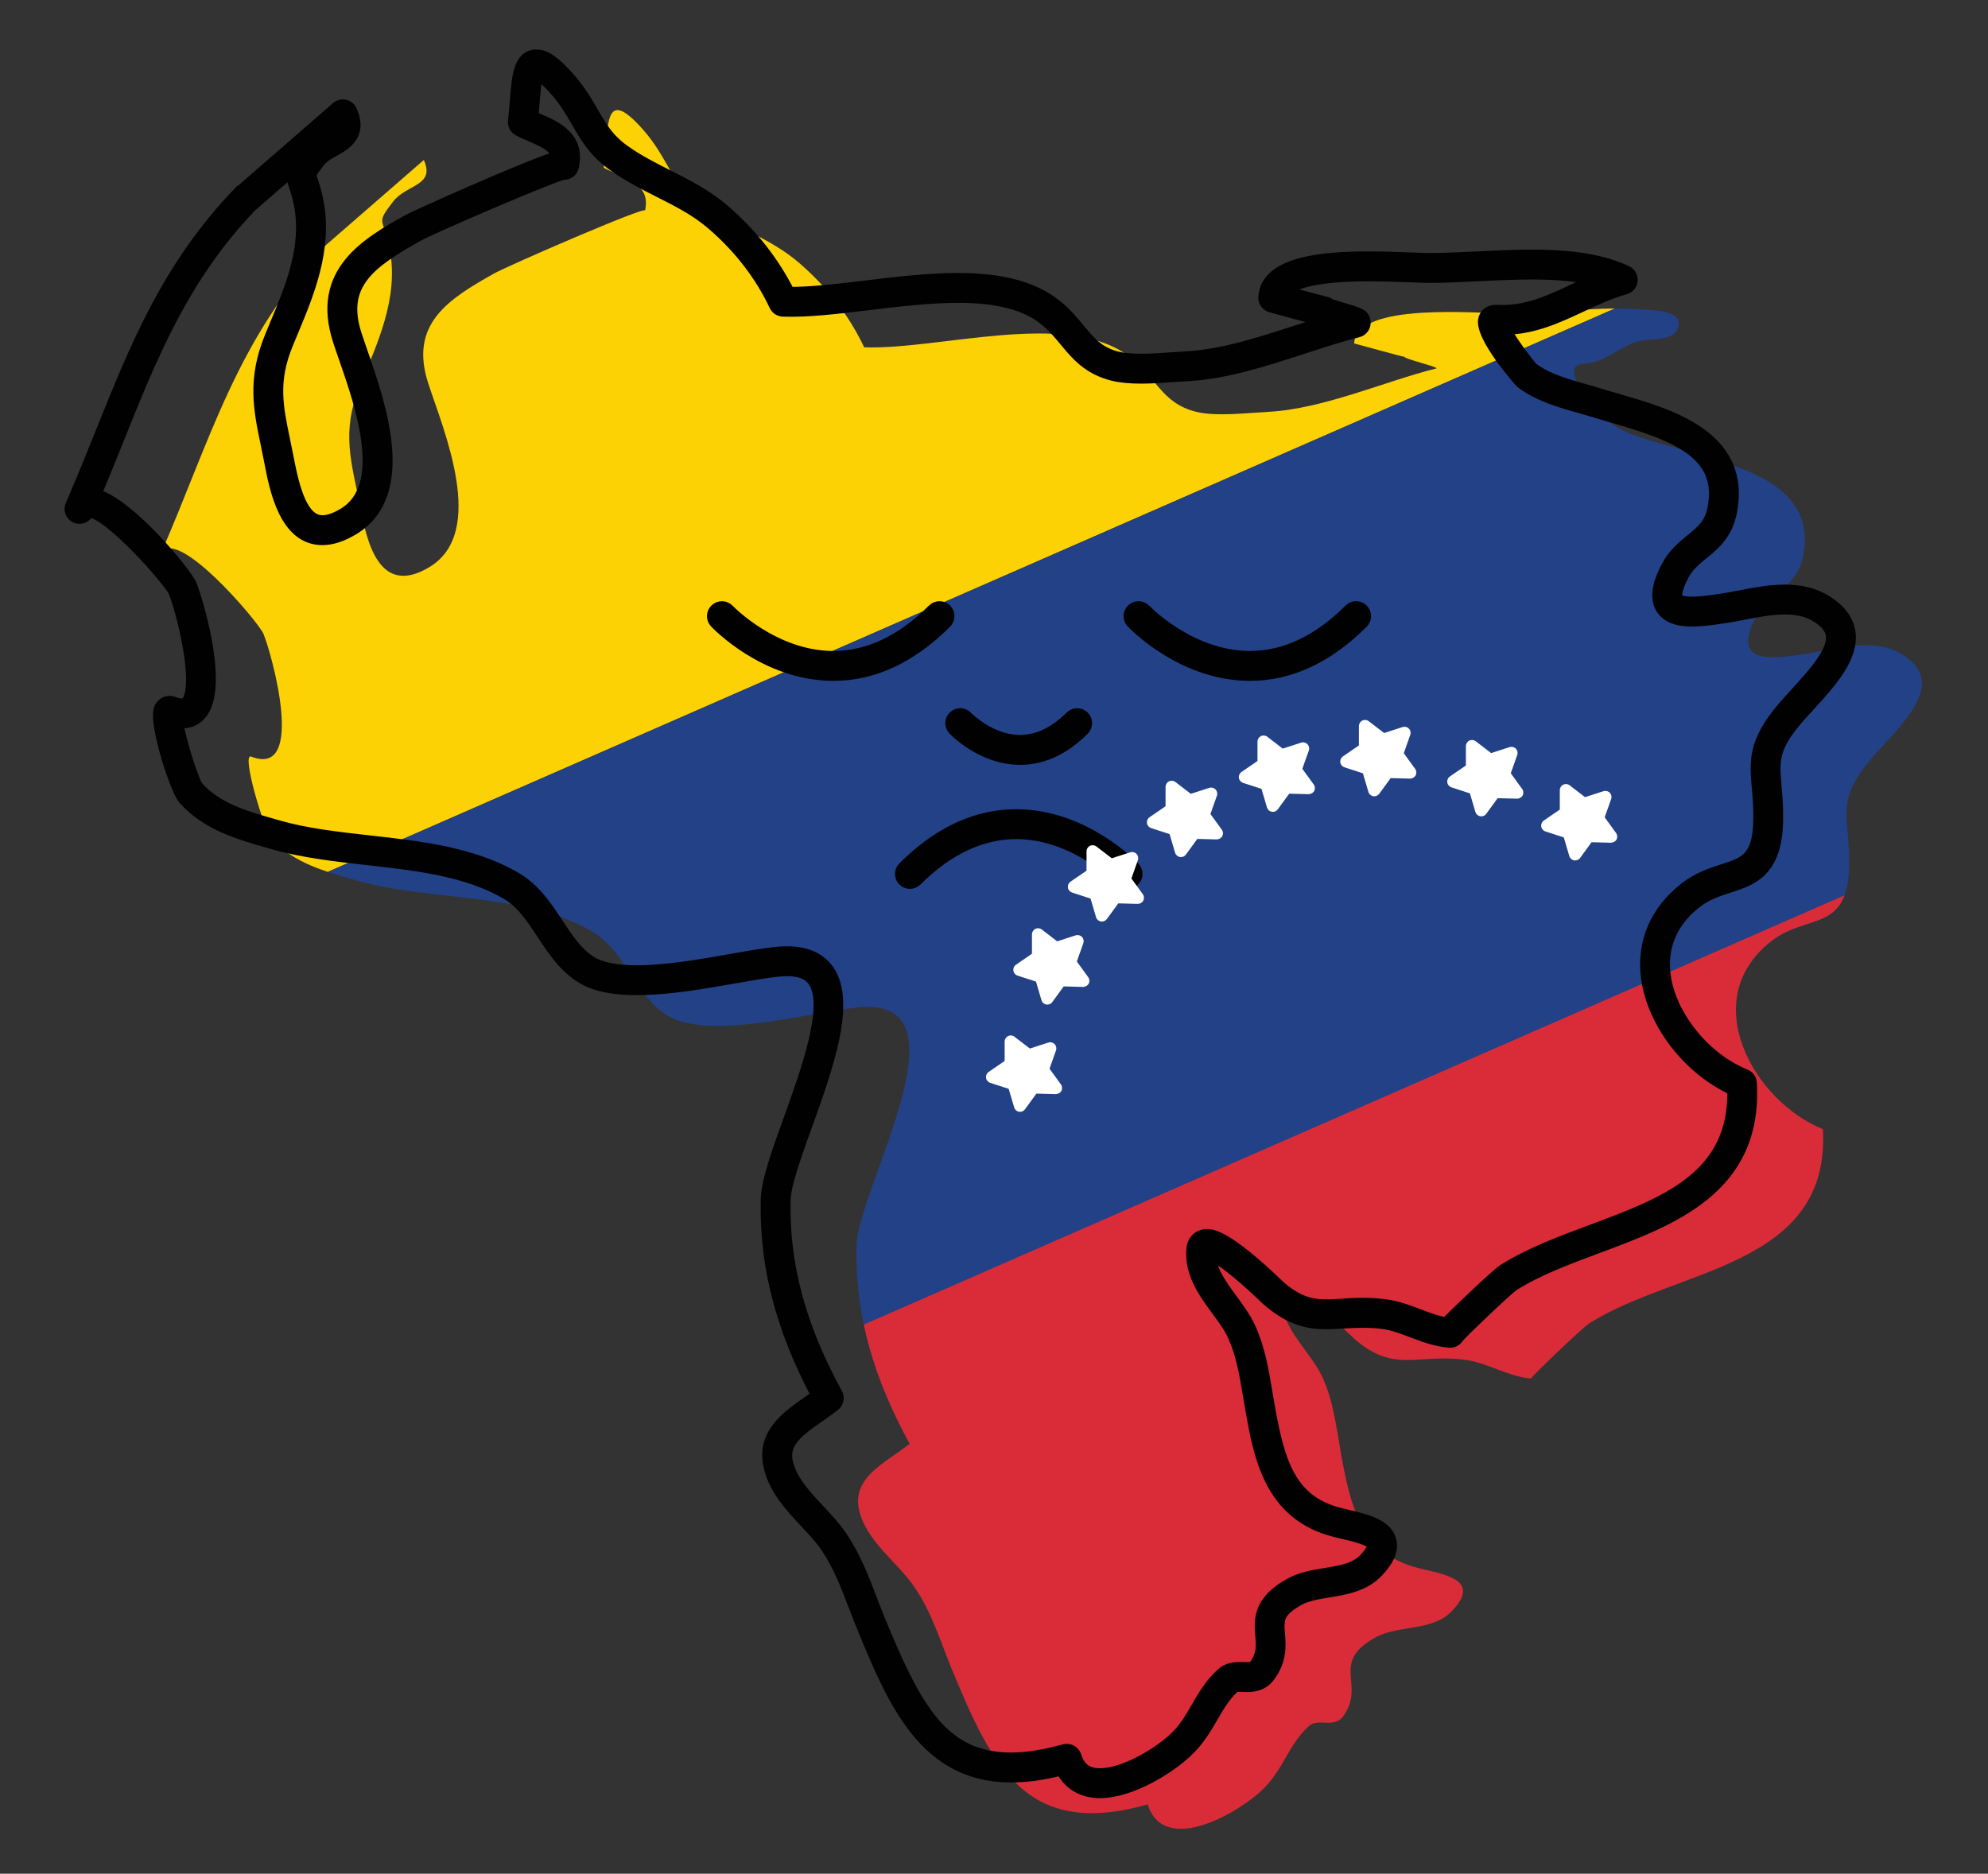 <?xml version="1.0" encoding="utf-8"?>
<!-- Generator: Adobe Illustrator 17.0.0, SVG Export Plug-In . SVG Version: 6.00 Build 0)  -->
<!DOCTYPE svg PUBLIC "-//W3C//DTD SVG 1.1//EN" "http://www.w3.org/Graphics/SVG/1.1/DTD/svg11.dtd">
<svg version="1.1" id="Layer_1" xmlns="http://www.w3.org/2000/svg" xmlns:xlink="http://www.w3.org/1999/xlink" x="0px" y="0px"
	 width="93px" height="87.667px" viewBox="4.833 10.723 93 87.667" enable-background="new 4.833 10.723 93 87.667"
	 xml:space="preserve">
<rect x="4.833" y="10.723" width="93" height="87.667" fill="#333333" stroke="none"/>
<g id="Layer_1_1_">
</g>
<g id="Layer_2" display="none">
</g>
<g id="Layer_5" display="none">
</g>
<g id="Layer_6">
</g>
<g id="Layer_8" display="none">
</g>
<g id="Layer_7">
</g>
<g id="Layer_9">
</g>
<g id="Layer_10">
</g>
<g>
	<g id="Layer_3_1_">
		<g>
			<g>
				<g>
					<g>
						<defs>
							<path id="SVGID_1_" d="M75.519,25.395c-1.507,0.001-7.236-0.563-7.337,1.396c0.077,0.018,2.359,0.652,2.361,0.629
								c-0.01,0.096,1.483,0.445,1.497,0.536c-2.441,0.612-5.312,1.904-7.875,2.035c-0.951,0.049-2.433,0.233-3.374,0
								c-1.638-0.406-1.871-1.648-3.148-2.603c-2.927-2.189-8.833-0.292-12.383-0.415c-0.729-1.543-1.791-2.866-3.019-3.93
								c-1.437-1.245-3.104-1.68-4.667-2.789c-1.419-1.007-1.461-2.126-2.686-3.497c-1.824-2.042-1.575-0.168-1.811,1.816
								c0.89,0.47,2.228,0.686,1.932,2.001c0.051-0.228-6.409,2.578-7.068,2.948c-2.146,1.205-3.976,2.366-3.074,5.138
								c0.71,2.183,2.773,6.968,0.046,8.601c-2.358,1.412-2.924-1.207-3.244-2.888c-0.387-2.027-0.894-3.42-0.003-5.59
								c0.802-1.955,1.83-4.09,1.402-6.389c-0.285-1.53-0.694-1.132,0.15-2.235c0.629-0.823,1.988-0.727,1.442-1.951
								c0,0-4.592,3.992-4.592,3.993c-4.141,4.313-5.414,9.167-7.731,14.472c0.649-1.486,4.575,3.122,4.821,3.706
								c0.363,0.861,2.031,6.765-0.574,5.743c-0.482-0.189,0.613,3.456,0.954,3.836c1.037,1.155,2.499,1.535,3.94,1.951
								c3.496,1.008,7.796,0.539,10.993,2.36c1.644,0.936,2.058,3.032,3.589,3.972c1.951,1.194,6.812-0.188,8.966-0.389
								c5.316-0.495-0.062,8.468-0.123,11.147c-0.077,3.386,0.877,6.333,2.484,9.276c-1.169,0.921-2.76,1.584-2.345,3.179
								c0.373,1.43,1.789,2.369,2.583,3.542c0.813,1.201,1.198,2.524,1.75,3.86c1.9,4.596,3.492,7.889,9.148,6.292
								c0.776,2.431,4.266,0.388,5.39-0.708c0.96-0.936,1.201-2.104,2.156-2.965c0.418-0.377,1.179,0.124,1.596-0.447
								c1.086-1.49-0.646-2.506,1.506-3.691c1.104-0.608,2.668-0.264,3.598-1.25c1.39-1.473-0.393-1.698-1.594-2
								c-2.684-0.676-3.182-2.96-3.609-5.351c-0.214-1.197-0.347-2.427-0.854-3.548c-0.575-1.274-2.033-2.35-1.898-3.851
								c0.108-1.207,3.315,1.973,3.387,2.036c1.872,1.617,2.91,0.671,5.176,0.973c1.073,0.143,1.999,0.787,3.081,0.873
								c-0.07-0.006,2.387-2.37,2.73-2.586c4.101-2.589,11.293-2.622,10.92-9.081c-3.22-1.288-5.955-6.073-2.376-8.824
								c1.63-1.252,3.532-0.388,3.604-3.439c0.057-2.395-0.716-3.023,1.044-5.072c1.344-1.566,3.685-3.529,1.402-4.9
								c-1.339-0.804-3.143-0.204-4.491,0c-1.591,0.24-3.484,0.519-2.315-1.738c0.626-1.207,1.894-1.308,2.203-2.814
								c0.723-3.536-3.315-4.268-5.729-5.02c-1.123-0.35-2.469-0.603-3.421-1.335c-0.563-0.433-1.382-1.425-1.537-2.127
								c-0.131-0.599,0.363-0.505,0.766-0.585c0.874-0.174,1.523-0.892,2.411-1.046c0.505-0.087,1.479,0.02,1.669-0.621
								c0.24-0.808-1.152-0.785-1.602-0.824C79.661,25.023,77.592,25.393,75.519,25.395z"/>
						</defs>
						<clipPath id="SVGID_2_">
							<use xlink:href="#SVGID_1_"  overflow="visible"/>
						</clipPath>
						<g clip-path="url(#SVGID_2_)">
							<g>
								<g>
									
										<rect x="-26.711" y="6.888" transform="matrix(0.916 -0.401 0.401 0.916 -4.841 21.393)" fill="#FDD204" width="150.749" height="30.738"/>
								</g>
							</g>
							<g>
								<g>
									
										<rect x="-14.379" y="35.044" transform="matrix(0.916 -0.401 0.401 0.916 -15.101 28.706)" fill="#224187" width="150.749" height="30.738"/>
								</g>
							</g>
							<g>
								<g>
									
										<rect x="-2.56" y="62.026" transform="matrix(0.916 -0.401 0.401 0.916 -24.934 35.715)" fill="#DA2C38" width="150.749" height="30.738"/>
								</g>
							</g>
						</g>
					</g>
				</g>
			</g>
			<g>
				<g>
					<g>
						<path fill="#010101" stroke="#010101" stroke-width="0.5" stroke-miterlimit="10" d="M56.291,94.603
							c-0.828,0-1.458-0.371-1.814-1.055c-0.857,0.217-1.63,0.323-2.349,0.323c-4.064,0-5.531-3.547-6.949-6.978
							c-0.143-0.345-0.274-0.688-0.405-1.03c-0.373-0.976-0.726-1.899-1.303-2.75c-0.265-0.392-0.61-0.76-0.974-1.15
							c-0.69-0.739-1.404-1.503-1.672-2.53c-0.415-1.593,0.774-2.422,1.822-3.153c0.126-0.088,0.254-0.177,0.379-0.267
							c-1.675-3.171-2.425-6.091-2.355-9.159c0.02-0.865,0.501-2.204,1.06-3.755c0.858-2.385,1.926-5.354,1.138-6.474
							c-0.27-0.384-0.789-0.535-1.584-0.462c-0.53,0.049-1.231,0.173-2.043,0.316c-1.476,0.26-3.149,0.555-4.62,0.555
							c-1.135,0-1.979-0.179-2.58-0.547c-0.828-0.509-1.347-1.295-1.848-2.056c-0.502-0.762-0.976-1.481-1.729-1.909
							c-1.858-1.058-4.184-1.318-6.434-1.57c-1.499-0.168-3.049-0.341-4.462-0.749l-0.191-0.055
							c-1.417-0.407-2.883-0.828-3.96-2.028c-0.37-0.412-1.424-3.61-1.126-4.278c0.115-0.257,0.408-0.38,0.67-0.277
							c0.148,0.058,0.275,0.087,0.377,0.087c0.118,0,0.186-0.036,0.252-0.135c0.591-0.892-0.298-4.311-0.633-5.103
							c-0.255-0.55-3.062-3.725-3.971-3.725c-0.009-0.008-0.015,0.001-0.023,0.023c0,0.001,0,0.001-0.001,0.002
							c-0.1,0.227-0.364,0.331-0.591,0.232s-0.331-0.364-0.232-0.591l0,0c0.504-1.155,0.963-2.298,1.407-3.403
							c1.603-3.994,3.116-7.767,6.411-11.2l0.01,0.01c0.116-0.122,0.334-0.31,0.737-0.661l3.874-3.369
							c0.108-0.093,0.253-0.13,0.392-0.1s0.255,0.126,0.313,0.256c0.518,1.162-0.307,1.62-0.8,1.894
							c-0.259,0.144-0.528,0.293-0.696,0.513c-0.437,0.572-0.437,0.572-0.34,0.85c0.072,0.209,0.182,0.526,0.276,1.031
							c0.415,2.225-0.449,4.292-1.21,6.116c-0.074,0.177-0.147,0.352-0.219,0.526c-0.714,1.739-0.472,2.903-0.137,4.513
							c0.055,0.264,0.112,0.537,0.166,0.822c0.29,1.52,0.683,2.926,1.592,2.926c0.274,0,0.604-0.114,0.98-0.339
							c2.118-1.269,0.812-5.028,0.031-7.275c-0.102-0.293-0.196-0.563-0.273-0.802c-1.052-3.235,1.351-4.585,3.281-5.669
							c0.3-0.169,5.354-2.441,6.881-2.927c-0.01-0.428-0.367-0.627-1.134-0.956c-0.2-0.086-0.407-0.174-0.6-0.277
							c-0.164-0.087-0.258-0.266-0.236-0.45c0.038-0.324,0.064-0.645,0.087-0.946c0.091-1.154,0.17-2.15,1.004-2.15
							c0.411,0,0.846,0.3,1.501,1.034c0.543,0.608,0.869,1.174,1.157,1.674c0.38,0.659,0.708,1.227,1.453,1.757
							c0.659,0.468,1.359,0.821,2.036,1.163c0.894,0.451,1.818,0.918,2.665,1.653c1.279,1.109,2.29,2.395,3.008,3.826
							c1.027,0.006,2.279-0.143,3.589-0.301c1.427-0.172,2.904-0.35,4.303-0.35c1.977,0,3.441,0.376,4.477,1.15
							c0.528,0.394,0.892,0.834,1.214,1.223c0.504,0.608,0.901,1.087,1.774,1.304c0.277,0.069,0.638,0.102,1.103,0.102
							c0.492,0,1.022-0.038,1.49-0.072c0.233-0.017,0.452-0.033,0.649-0.043c1.638-0.084,3.433-0.668,5.169-1.232
							c0.417-0.136,0.822-0.267,1.22-0.391c-0.063-0.025-0.12-0.051-0.169-0.077c-0.199-0.046-0.659-0.17-1.852-0.497
							c-0.233-0.064-0.402-0.11-0.434-0.118c-0.208-0.053-0.353-0.245-0.342-0.46c0.087-1.7,2.852-1.897,4.925-1.897
							c0.72,0,1.408,0.027,1.962,0.048c0.368,0.014,0.676,0.026,0.895,0.026c0.682,0,1.418-0.036,2.198-0.075
							c0.835-0.041,1.699-0.084,2.554-0.084c1.96,0,3.377,0.241,4.459,0.757c0.169,0.081,0.27,0.257,0.254,0.443
							s-0.145,0.343-0.325,0.394c-0.733,0.208-1.411,0.525-2.066,0.833c-1.076,0.504-2.186,1.026-3.546,1.062
							c0.322,0.581,1.074,1.581,1.275,1.791c0.679,0.515,1.61,0.776,2.511,1.03c0.257,0.072,0.509,0.143,0.752,0.219
							c0.25,0.078,0.519,0.156,0.797,0.236c2.377,0.689,5.969,1.731,5.239,5.302c-0.209,1.02-0.805,1.506-1.33,1.935
							c-0.355,0.289-0.689,0.563-0.914,0.996c-0.41,0.792-0.308,1.035-0.283,1.075c0.023,0.039,0.142,0.165,0.686,0.165
							c0.432,0,0.971-0.081,1.446-0.153c0.25-0.038,0.517-0.09,0.793-0.143c0.648-0.126,1.381-0.268,2.098-0.268
							c0.749,0,1.37,0.154,1.898,0.471c0.682,0.409,1.072,0.917,1.158,1.509c0.173,1.182-0.916,2.375-1.877,3.427
							c-0.2,0.219-0.396,0.433-0.574,0.64c-1.161,1.353-1.109,1.944-1.007,3.123c0.041,0.466,0.087,0.995,0.071,1.667
							c-0.056,2.368-1.194,2.736-2.295,3.093c-0.497,0.161-1.011,0.327-1.484,0.692c-1.457,1.12-1.607,2.484-1.476,3.431
							c0.26,1.883,1.871,3.869,3.746,4.619c0.162,0.065,0.271,0.217,0.281,0.391c0.286,4.941-3.68,6.419-7.18,7.722
							c-1.384,0.515-2.815,1.048-3.949,1.765c-0.266,0.174-2.217,2.031-2.567,2.417c-0.075,0.142-0.225,0.239-0.397,0.239
							c-0.001,0-0.003,0-0.005,0c-0.012,0-0.024,0-0.036-0.001l0,0l0,0c-0.001,0-0.002,0-0.002,0
							c-0.631-0.051-1.195-0.265-1.741-0.472c-0.464-0.176-0.903-0.343-1.361-0.404c-0.611-0.081-1.276-0.06-1.861-0.023
							c-0.273,0.017-0.532,0.034-0.792,0.034c-0.777,0-1.65-0.132-2.758-1.089c-0.006-0.005-0.033-0.03-0.075-0.071
							c-1.406-1.352-2.216-1.906-2.576-2.071c0.02,0.73,0.494,1.377,0.994,2.059c0.32,0.435,0.65,0.885,0.871,1.375
							c0.439,0.974,0.611,2.011,0.777,3.013c0.035,0.214,0.071,0.428,0.109,0.641c0.457,2.556,0.959,4.411,3.277,4.995
							c0.115,0.029,0.234,0.057,0.356,0.085c0.856,0.201,1.825,0.428,2.043,1.154c0.135,0.45-0.058,0.942-0.589,1.504
							c-0.646,0.685-1.53,0.829-2.31,0.955c-0.517,0.084-1.006,0.163-1.399,0.38c-0.987,0.544-0.955,0.932-0.902,1.575
							c0.045,0.544,0.1,1.221-0.458,1.987c-0.352,0.482-0.879,0.482-1.077,0.482c-0.062,0-0.124-0.002-0.186-0.004
							c-0.052-0.002-0.103-0.003-0.154-0.003c-0.133,0-0.209,0.013-0.241,0.041c-0.435,0.393-0.713,0.872-1.007,1.379
							c-0.306,0.527-0.622,1.073-1.136,1.573C59.602,93.447,57.756,94.603,56.291,94.603z M54.741,92.564
							c0.191,0,0.367,0.122,0.428,0.312c0.183,0.573,0.529,0.829,1.122,0.829c1.148,0,2.785-1,3.526-1.722
							c0.426-0.415,0.697-0.884,0.985-1.38c0.316-0.545,0.643-1.11,1.183-1.596c0.267-0.241,0.59-0.272,0.842-0.272
							c0.059,0,0.12,0.002,0.182,0.003c0.052,0.002,0.105,0.003,0.158,0.003c0.249,0,0.303-0.047,0.351-0.113
							c0.361-0.495,0.327-0.906,0.288-1.383c-0.059-0.718-0.132-1.612,1.364-2.436c0.529-0.291,1.118-0.387,1.688-0.48
							c0.701-0.114,1.363-0.221,1.801-0.685c0.342-0.363,0.399-0.57,0.382-0.629c-0.069-0.229-0.96-0.438-1.388-0.538
							c-0.127-0.03-0.251-0.059-0.37-0.089c-3.06-0.771-3.549-3.508-3.942-5.708c-0.039-0.217-0.075-0.434-0.111-0.652
							c-0.164-0.989-0.319-1.924-0.71-2.791c-0.182-0.404-0.471-0.797-0.776-1.213c-0.592-0.806-1.262-1.72-1.16-2.864
							c0.037-0.415,0.316-0.682,0.71-0.682c0.224,0,0.904,0,3.378,2.379l0.047,0.046c1.1,0.95,1.839,0.899,2.898,0.832
							c0.305-0.02,0.621-0.04,0.975-0.04c0.368,0,0.715,0.023,1.061,0.069c0.561,0.075,1.069,0.267,1.561,0.454
							c0.433,0.165,0.846,0.322,1.271,0.389c0.202-0.217,0.545-0.544,1.112-1.085c0.482-0.46,1.327-1.254,1.568-1.406
							c1.214-0.766,2.689-1.316,4.115-1.847c3.443-1.283,6.698-2.496,6.607-6.553c-2.064-0.945-3.738-3.093-4.032-5.214
							c-0.231-1.672,0.415-3.187,1.819-4.267c0.597-0.459,1.212-0.658,1.755-0.834c1.018-0.33,1.632-0.529,1.673-2.259
							c0.015-0.622-0.029-1.124-0.068-1.568c-0.109-1.247-0.187-2.148,1.22-3.787c0.184-0.214,0.385-0.435,0.591-0.661
							c0.826-0.905,1.763-1.931,1.651-2.692c-0.046-0.317-0.286-0.602-0.731-0.869c-0.384-0.231-0.854-0.343-1.436-0.343
							c-0.631,0-1.29,0.128-1.927,0.252c-0.289,0.056-0.568,0.11-0.831,0.15c-0.507,0.076-1.08,0.163-1.58,0.163
							c-0.27,0-1.091,0-1.453-0.596c-0.368-0.605-0.032-1.406,0.253-1.955c0.31-0.598,0.752-0.96,1.144-1.278
							c0.488-0.398,0.874-0.713,1.018-1.42c0.523-2.556-1.677-3.409-4.608-4.259c-0.284-0.082-0.558-0.162-0.814-0.242
							c-0.235-0.073-0.48-0.142-0.729-0.212c-0.945-0.266-2.015-0.567-2.834-1.196c-0.022-0.017-1.991-2.222-1.72-3.019
							c0.079-0.231,0.286-0.375,0.542-0.375c0.009,0,0.032,0.001,0.041,0.001c1.356,0.079,2.44-0.43,3.592-0.971
							c0.317-0.149,0.64-0.3,0.974-0.442c-0.787-0.185-1.741-0.273-2.915-0.273c-0.833,0-1.686,0.042-2.51,0.083
							c-0.79,0.039-1.537,0.076-2.238,0.076c-0.231,0-0.552-0.012-0.934-0.027c-0.546-0.021-1.225-0.047-1.927-0.047
							c-2.616,0-3.55,0.389-3.87,0.721c0.517,0.142,1.607,0.44,1.803,0.484c0.092,0.01,0.176,0.047,0.242,0.104
							c0.121,0.047,0.413,0.134,0.613,0.193c0.778,0.23,0.987,0.292,1.038,0.616c0.036,0.23-0.109,0.449-0.335,0.505
							c-0.809,0.203-1.66,0.48-2.561,0.773c-1.791,0.583-3.643,1.185-5.4,1.275c-0.192,0.01-0.405,0.025-0.631,0.042
							c-0.483,0.035-1.03,0.074-1.554,0.074c-0.539,0-0.971-0.042-1.319-0.128c-1.16-0.288-1.714-0.956-2.25-1.603
							c-0.304-0.367-0.618-0.746-1.06-1.076c-0.874-0.654-2.163-0.972-3.938-0.972c-1.346,0-2.795,0.175-4.196,0.344
							c-1.461,0.176-2.834,0.342-3.995,0.301c-0.168-0.006-0.319-0.105-0.391-0.257c-0.67-1.419-1.648-2.691-2.907-3.782
							c-0.763-0.661-1.598-1.084-2.482-1.53c-0.706-0.357-1.436-0.725-2.151-1.232c-0.906-0.643-1.297-1.321-1.712-2.04
							c-0.279-0.484-0.567-0.985-1.049-1.524c-0.425-0.475-0.657-0.643-0.765-0.703c-0.091,0.236-0.139,0.837-0.174,1.291
							c-0.017,0.213-0.034,0.435-0.057,0.661c0.085,0.038,0.173,0.076,0.264,0.115c0.774,0.332,1.944,0.833,1.626,2.249
							c0,0.001,0,0.002,0,0.002c-0.05,0.222-0.255,0.369-0.48,0.348c-0.787,0.217-6.119,2.506-6.806,2.892
							c-2.23,1.252-3.634,2.25-2.867,4.608c0.076,0.234,0.168,0.498,0.267,0.785c0.87,2.505,2.326,6.696-0.418,8.34
							c-0.517,0.31-1.002,0.467-1.441,0.467c-1.777,0-2.231-2.378-2.475-3.656c-0.054-0.28-0.109-0.548-0.163-0.807
							c-0.34-1.633-0.634-3.043,0.185-5.037c0.072-0.175,0.146-0.352,0.22-0.531c0.748-1.792,1.521-3.644,1.156-5.606
							c-0.082-0.439-0.174-0.706-0.242-0.902c-0.102-0.294-0.14-0.5-0.101-0.706c-0.935,0.813-1.784,1.552-1.906,1.657
							c-3.165,3.303-4.645,6.992-6.212,10.898c-0.335,0.835-0.679,1.691-1.045,2.56c1.592,0.457,4.221,3.674,4.451,4.221
							c0.208,0.492,1.498,4.525,0.554,5.948c-0.265,0.4-0.676,0.586-1.182,0.525c0.143,0.862,0.716,2.689,0.937,2.989
							c0.898,0.999,2.177,1.367,3.532,1.756l0.191,0.055c1.34,0.386,2.784,0.548,4.313,0.719c2.34,0.262,4.76,0.532,6.779,1.682
							c0.94,0.535,1.497,1.379,2.035,2.196c0.468,0.71,0.91,1.38,1.567,1.784c0.449,0.275,1.159,0.414,2.11,0.414
							c1.392,0,3.024-0.288,4.464-0.542c0.831-0.147,1.549-0.273,2.116-0.326c1.134-0.105,1.937,0.178,2.402,0.839
							c1.056,1.502-0.051,4.579-1.028,7.294c-0.509,1.416-0.991,2.753-1.006,3.471c-0.069,3.014,0.703,5.89,2.429,9.05
							c0.105,0.192,0.056,0.432-0.116,0.568c-0.234,0.184-0.482,0.357-0.721,0.524c-1.068,0.745-1.711,1.249-1.467,2.189
							c0.21,0.807,0.817,1.456,1.458,2.143c0.372,0.398,0.757,0.81,1.062,1.26c0.635,0.937,1.023,1.952,1.398,2.933
							c0.127,0.334,0.256,0.67,0.395,1.007c1.653,3.996,2.889,6.423,6.119,6.423c0.732,0,1.571-0.132,2.491-0.392
							C54.659,92.569,54.7,92.564,54.741,92.564z"/>
					</g>
				</g>
				<g>
					<g>
						<path fill="#010101" stroke="#010101" stroke-width="0.5" stroke-miterlimit="10" d="M43.818,42.329
							c-0.031,0-0.062,0-0.094-0.001c-3.126-0.046-5.353-2.371-5.447-2.469c-0.17-0.18-0.162-0.465,0.019-0.635
							c0.18-0.17,0.464-0.162,0.635,0.018l0,0c0.021,0.022,2.071,2.152,4.814,2.188c0.023,0,0.047,0,0.071,0
							c1.629,0,3.193-0.739,4.651-2.198c0.175-0.175,0.46-0.175,0.635,0s0.175,0.46,0,0.635
							C47.47,41.502,45.693,42.329,43.818,42.329z"/>
					</g>
				</g>
				<g>
					<g>
						<path fill="#010101" stroke="#010101" stroke-width="0.5" stroke-miterlimit="10" d="M63.307,42.329
							c-0.031,0-0.062,0-0.094-0.001c-3.126-0.046-5.353-2.371-5.447-2.469c-0.17-0.18-0.162-0.465,0.019-0.635
							c0.18-0.17,0.464-0.162,0.635,0.018l0,0c0.021,0.022,2.071,2.152,4.814,2.188c0.023,0,0.047,0,0.071,0
							c1.629,0,3.193-0.739,4.651-2.198c0.175-0.175,0.46-0.175,0.635,0s0.175,0.46,0,0.635
							C66.96,41.502,65.181,42.329,63.307,42.329z"/>
					</g>
				</g>
				<g>
					<g>
						<path fill="#010101" stroke="#010101" stroke-width="0.5" stroke-miterlimit="10" d="M52.556,46.258c-0.018,0-0.036,0-0.054,0
							c-1.766-0.026-3.022-1.336-3.075-1.392c-0.17-0.181-0.162-0.465,0.019-0.635c0.18-0.17,0.464-0.162,0.634,0.018
							c0.019,0.019,1.064,1.094,2.442,1.111c0.825,0.006,1.631-0.367,2.384-1.12c0.175-0.175,0.46-0.175,0.635,0s0.175,0.46,0,0.635
							C54.624,45.793,53.62,46.258,52.556,46.258z"/>
					</g>
				</g>
				<g>
					<g>
						<path fill="#010101" stroke="#010101" stroke-width="0.5" stroke-miterlimit="10" d="M57.58,52.061
							c-0.119,0-0.238-0.047-0.326-0.14l0,0c-0.021-0.022-2.071-2.152-4.814-2.188c-1.645-0.018-3.243,0.717-4.723,2.197
							c-0.175,0.175-0.46,0.175-0.635,0s-0.175-0.46,0-0.635c1.633-1.633,3.411-2.461,5.286-2.461c0.031,0,0.062,0,0.094,0.001
							c3.126,0.046,5.353,2.371,5.447,2.469c0.17,0.18,0.162,0.465-0.019,0.635C57.801,52.02,57.691,52.061,57.58,52.061z"/>
					</g>
				</g>
			</g>
		</g>
	</g>
	<g id="Layer_4_1_">
		<g>
			<g>
				<polygon fill="#FFFFFF" points="52.119,59.457 52.958,60.101 53.965,59.775 53.611,60.773 54.233,61.63 53.174,61.601 
					52.552,62.457 52.251,61.442 51.245,61.114 52.118,60.515 				"/>
				<path fill="#FFFFFF" d="M52.552,62.743c-0.016,0-0.032-0.001-0.049-0.004c-0.107-0.018-0.195-0.096-0.226-0.201l-0.258-0.871
					l-0.863-0.281c-0.104-0.034-0.179-0.123-0.195-0.231c-0.015-0.108,0.031-0.215,0.121-0.277l0.748-0.514l0.001-0.908
					c0-0.109,0.062-0.208,0.16-0.256c0.098-0.049,0.214-0.037,0.3,0.029l0.72,0.553l0.864-0.28c0.103-0.033,0.217-0.005,0.293,0.073
					c0.076,0.078,0.101,0.192,0.065,0.295l-0.303,0.856l0.533,0.735c0.064,0.088,0.072,0.205,0.022,0.301
					c-0.051,0.096-0.152,0.147-0.261,0.153l-0.908-0.024l-0.534,0.734C52.729,62.7,52.642,62.743,52.552,62.743z M51.885,61.022
					l0.454,0.148c0.09,0.029,0.159,0.101,0.186,0.191l0.136,0.459l0.281-0.387c0.055-0.076,0.139-0.123,0.239-0.117l0.479,0.013
					l-0.281-0.388c-0.055-0.076-0.069-0.175-0.038-0.264l0.16-0.451l-0.456,0.147c-0.088,0.029-0.187,0.012-0.262-0.045l-0.38-0.292
					v0.479c0,0.094-0.046,0.182-0.124,0.235L51.885,61.022z"/>
			</g>
			<g>
				<polygon fill="#FFFFFF" points="53.397,54.44 54.236,55.085 55.243,54.759 54.889,55.756 55.51,56.613 54.453,56.585 
					53.829,57.44 53.529,56.425 52.523,56.097 53.396,55.498 				"/>
				<path fill="#FFFFFF" d="M53.829,57.726c-0.016,0-0.032-0.001-0.049-0.004c-0.107-0.018-0.195-0.096-0.226-0.201l-0.257-0.871
					l-0.863-0.281c-0.104-0.034-0.179-0.123-0.195-0.231c-0.015-0.108,0.031-0.215,0.121-0.277l0.748-0.514l0.001-0.908
					c0-0.109,0.062-0.208,0.16-0.256c0.097-0.048,0.214-0.037,0.3,0.03l0.72,0.553l0.864-0.28c0.104-0.033,0.217-0.005,0.293,0.073
					c0.076,0.078,0.101,0.192,0.065,0.295l-0.303,0.856l0.533,0.735c0.064,0.088,0.072,0.205,0.022,0.301
					c-0.051,0.096-0.154,0.148-0.261,0.153l-0.908-0.024l-0.535,0.734C54.006,57.683,53.92,57.726,53.829,57.726z M53.163,56.005
					l0.454,0.148c0.09,0.029,0.159,0.101,0.186,0.191l0.136,0.459l0.282-0.387c0.055-0.076,0.143-0.124,0.239-0.117l0.478,0.013
					l-0.281-0.387c-0.055-0.076-0.069-0.175-0.038-0.264l0.16-0.451l-0.455,0.147c-0.088,0.029-0.188,0.012-0.262-0.045l-0.38-0.292
					v0.479c0,0.094-0.046,0.182-0.124,0.236L53.163,56.005z"/>
			</g>
			<g>
				<polygon fill="#FFFFFF" points="55.948,50.553 56.788,51.198 57.795,50.872 57.441,51.869 58.062,52.726 57.004,52.698 
					56.381,53.554 56.081,52.539 55.075,52.211 55.947,51.612 				"/>
				<path fill="#FFFFFF" d="M56.381,53.84c-0.016,0-0.032-0.001-0.049-0.004c-0.107-0.018-0.195-0.096-0.226-0.201l-0.257-0.87
					l-0.864-0.282c-0.103-0.034-0.179-0.123-0.194-0.231s0.031-0.215,0.121-0.277l0.749-0.514l0.001-0.908
					c0-0.109,0.062-0.208,0.16-0.256c0.098-0.048,0.213-0.037,0.3,0.03l0.72,0.553l0.864-0.279c0.104-0.033,0.217-0.006,0.293,0.073
					c0.076,0.078,0.101,0.192,0.065,0.295l-0.303,0.856l0.533,0.735c0.064,0.088,0.072,0.205,0.022,0.301
					c-0.051,0.096-0.154,0.153-0.261,0.153l-0.908-0.024l-0.535,0.734C56.558,53.797,56.472,53.84,56.381,53.84z M55.714,52.119
					l0.456,0.149c0.089,0.029,0.159,0.1,0.185,0.191l0.136,0.459l0.282-0.387c0.055-0.076,0.137-0.122,0.239-0.117l0.478,0.013
					l-0.281-0.387c-0.055-0.076-0.069-0.175-0.038-0.264l0.16-0.451l-0.456,0.147c-0.088,0.029-0.187,0.012-0.262-0.045l-0.38-0.291
					v0.478c0,0.094-0.046,0.182-0.124,0.236L55.714,52.119z"/>
			</g>
			<g>
				<polygon fill="#FFFFFF" points="59.646,47.538 60.485,48.182 61.492,47.856 61.139,48.854 61.76,49.711 60.702,49.683 
					60.079,50.538 59.779,49.523 58.772,49.195 59.645,48.596 				"/>
				<path fill="#FFFFFF" d="M60.079,50.824c-0.016,0-0.032-0.001-0.049-0.004c-0.107-0.018-0.195-0.096-0.226-0.201l-0.257-0.87
					l-0.864-0.282c-0.103-0.034-0.179-0.123-0.194-0.231s0.031-0.215,0.121-0.277l0.748-0.514l0.001-0.908
					c0-0.109,0.062-0.208,0.16-0.256s0.213-0.037,0.3,0.03l0.72,0.553l0.864-0.279c0.104-0.033,0.217-0.005,0.293,0.073
					c0.076,0.078,0.101,0.192,0.065,0.295l-0.303,0.856l0.533,0.735c0.064,0.088,0.072,0.205,0.022,0.301
					c-0.051,0.096-0.154,0.152-0.261,0.153l-0.908-0.024l-0.535,0.734C60.256,50.781,60.169,50.824,60.079,50.824z M59.412,49.103
					l0.455,0.149c0.089,0.029,0.159,0.1,0.185,0.191l0.136,0.459l0.282-0.387c0.055-0.076,0.137-0.121,0.239-0.117l0.478,0.013
					l-0.281-0.387c-0.055-0.076-0.069-0.175-0.038-0.264l0.16-0.451l-0.456,0.147c-0.088,0.029-0.188,0.012-0.262-0.045l-0.38-0.291
					v0.478c0,0.094-0.046,0.182-0.124,0.236L59.412,49.103z"/>
			</g>
			<g>
				<polygon fill="#FFFFFF" points="63.946,45.422 64.785,46.066 65.792,45.74 65.438,46.738 66.059,47.595 65.002,47.566 
					64.379,48.422 64.078,47.407 63.072,47.079 63.945,46.48 				"/>
				<path fill="#FFFFFF" d="M64.378,48.708c-0.016,0-0.032-0.001-0.049-0.004c-0.107-0.018-0.195-0.096-0.226-0.201l-0.257-0.87
					l-0.863-0.282c-0.103-0.034-0.179-0.123-0.194-0.231s0.031-0.215,0.121-0.277l0.748-0.514l0.001-0.908
					c0-0.109,0.062-0.208,0.16-0.256c0.097-0.048,0.214-0.037,0.3,0.03l0.72,0.553l0.864-0.279c0.104-0.033,0.217-0.006,0.293,0.073
					c0.076,0.078,0.101,0.193,0.065,0.295l-0.304,0.856l0.533,0.735c0.064,0.088,0.072,0.205,0.022,0.301
					c-0.051,0.096-0.151,0.148-0.261,0.153l-0.908-0.024l-0.535,0.734C64.555,48.665,64.469,48.708,64.378,48.708z M63.712,46.987
					l0.455,0.149c0.089,0.029,0.159,0.101,0.185,0.191l0.136,0.459l0.282-0.387c0.055-0.076,0.144-0.12,0.239-0.117l0.478,0.013
					l-0.281-0.388c-0.055-0.076-0.069-0.175-0.038-0.264l0.16-0.451l-0.455,0.147c-0.088,0.03-0.187,0.012-0.262-0.045l-0.38-0.292
					l-0.001,0.479c0,0.094-0.046,0.182-0.124,0.235L63.712,46.987z"/>
			</g>
			<g>
				<polygon fill="#FFFFFF" points="68.69,44.694 69.529,45.338 70.536,45.012 70.182,46.01 70.803,46.867 69.746,46.838 
					69.122,47.694 68.822,46.679 67.816,46.351 68.689,45.752 				"/>
				<path fill="#FFFFFF" d="M69.123,47.98c-0.016,0-0.032-0.001-0.049-0.004c-0.107-0.018-0.195-0.096-0.226-0.201l-0.257-0.87
					l-0.864-0.282c-0.103-0.034-0.179-0.123-0.194-0.231s0.031-0.215,0.121-0.277l0.749-0.514l0.001-0.908
					c0-0.109,0.062-0.208,0.16-0.256c0.098-0.048,0.215-0.037,0.3,0.03l0.72,0.553l0.864-0.28c0.104-0.033,0.217-0.006,0.293,0.073
					c0.076,0.078,0.101,0.192,0.065,0.295l-0.303,0.856l0.533,0.735c0.064,0.088,0.072,0.205,0.022,0.301
					c-0.051,0.096-0.159,0.152-0.261,0.153l-0.908-0.024l-0.535,0.734C69.299,47.937,69.213,47.98,69.123,47.98z M68.456,46.259
					l0.456,0.149c0.089,0.029,0.159,0.1,0.185,0.191l0.136,0.459l0.282-0.387c0.055-0.076,0.146-0.122,0.239-0.117l0.478,0.013
					l-0.281-0.388c-0.055-0.076-0.069-0.175-0.038-0.264l0.16-0.451l-0.456,0.147c-0.089,0.029-0.188,0.012-0.262-0.045l-0.38-0.291
					v0.478c0,0.094-0.046,0.182-0.124,0.236L68.456,46.259z"/>
			</g>
			<g>
				<polygon fill="#FFFFFF" points="73.695,45.632 74.535,46.276 75.542,45.95 75.188,46.948 75.809,47.805 74.751,47.776 
					74.128,48.632 73.828,47.617 72.822,47.289 73.694,46.69 				"/>
				<path fill="#FFFFFF" d="M74.128,48.918c-0.016,0-0.032-0.001-0.049-0.004c-0.107-0.019-0.195-0.096-0.226-0.201l-0.257-0.87
					l-0.864-0.282c-0.103-0.034-0.179-0.123-0.194-0.231s0.031-0.215,0.121-0.277l0.749-0.514l0.001-0.908
					c0-0.109,0.062-0.208,0.16-0.256s0.213-0.037,0.3,0.03l0.72,0.553l0.864-0.279c0.104-0.033,0.217-0.006,0.293,0.073
					c0.076,0.078,0.101,0.192,0.065,0.295l-0.303,0.856l0.533,0.735c0.064,0.088,0.072,0.205,0.022,0.301
					c-0.051,0.096-0.159,0.155-0.261,0.153l-0.908-0.024l-0.535,0.734C74.305,48.875,74.218,48.918,74.128,48.918z M73.461,47.197
					l0.455,0.149c0.089,0.029,0.159,0.1,0.185,0.191l0.136,0.459l0.282-0.387c0.055-0.076,0.139-0.124,0.239-0.117l0.478,0.013
					l-0.281-0.388c-0.055-0.076-0.069-0.175-0.038-0.263l0.16-0.451l-0.455,0.147c-0.088,0.029-0.187,0.012-0.262-0.045l-0.38-0.291
					v0.478c0,0.094-0.046,0.182-0.124,0.236L73.461,47.197z"/>
			</g>
			<g>
				<polygon fill="#FFFFFF" points="78.089,47.694 78.929,48.339 79.935,48.013 79.581,49.011 80.203,49.868 79.145,49.839 
					78.522,50.695 78.222,49.68 77.216,49.352 78.088,48.753 				"/>
				<path fill="#FFFFFF" d="M78.521,50.981c-0.016,0-0.032-0.001-0.049-0.004c-0.107-0.019-0.195-0.096-0.226-0.201l-0.257-0.871
					l-0.863-0.282c-0.103-0.034-0.179-0.123-0.194-0.231s0.031-0.215,0.121-0.277l0.748-0.514l0.001-0.908
					c0-0.109,0.062-0.208,0.16-0.256c0.097-0.048,0.213-0.037,0.3,0.03l0.72,0.553l0.864-0.28c0.103-0.033,0.217-0.005,0.293,0.073
					c0.076,0.078,0.101,0.193,0.065,0.295l-0.303,0.856l0.533,0.735c0.064,0.088,0.072,0.205,0.022,0.301
					c-0.051,0.096-0.152,0.146-0.261,0.153l-0.908-0.024l-0.535,0.734C78.698,50.938,78.612,50.981,78.521,50.981z M77.855,49.259
					l0.455,0.149c0.089,0.029,0.159,0.101,0.185,0.191l0.136,0.459l0.282-0.387c0.055-0.076,0.145-0.118,0.239-0.117l0.478,0.013
					l-0.281-0.388c-0.055-0.076-0.069-0.175-0.038-0.263l0.16-0.451l-0.455,0.147c-0.088,0.03-0.188,0.012-0.262-0.045l-0.38-0.292
					l-0.001,0.479c0,0.094-0.046,0.182-0.124,0.235L77.855,49.259z"/>
			</g>
		</g>
	</g>
	<g id="Layer_11_1_">
	</g>
</g>
</svg>
